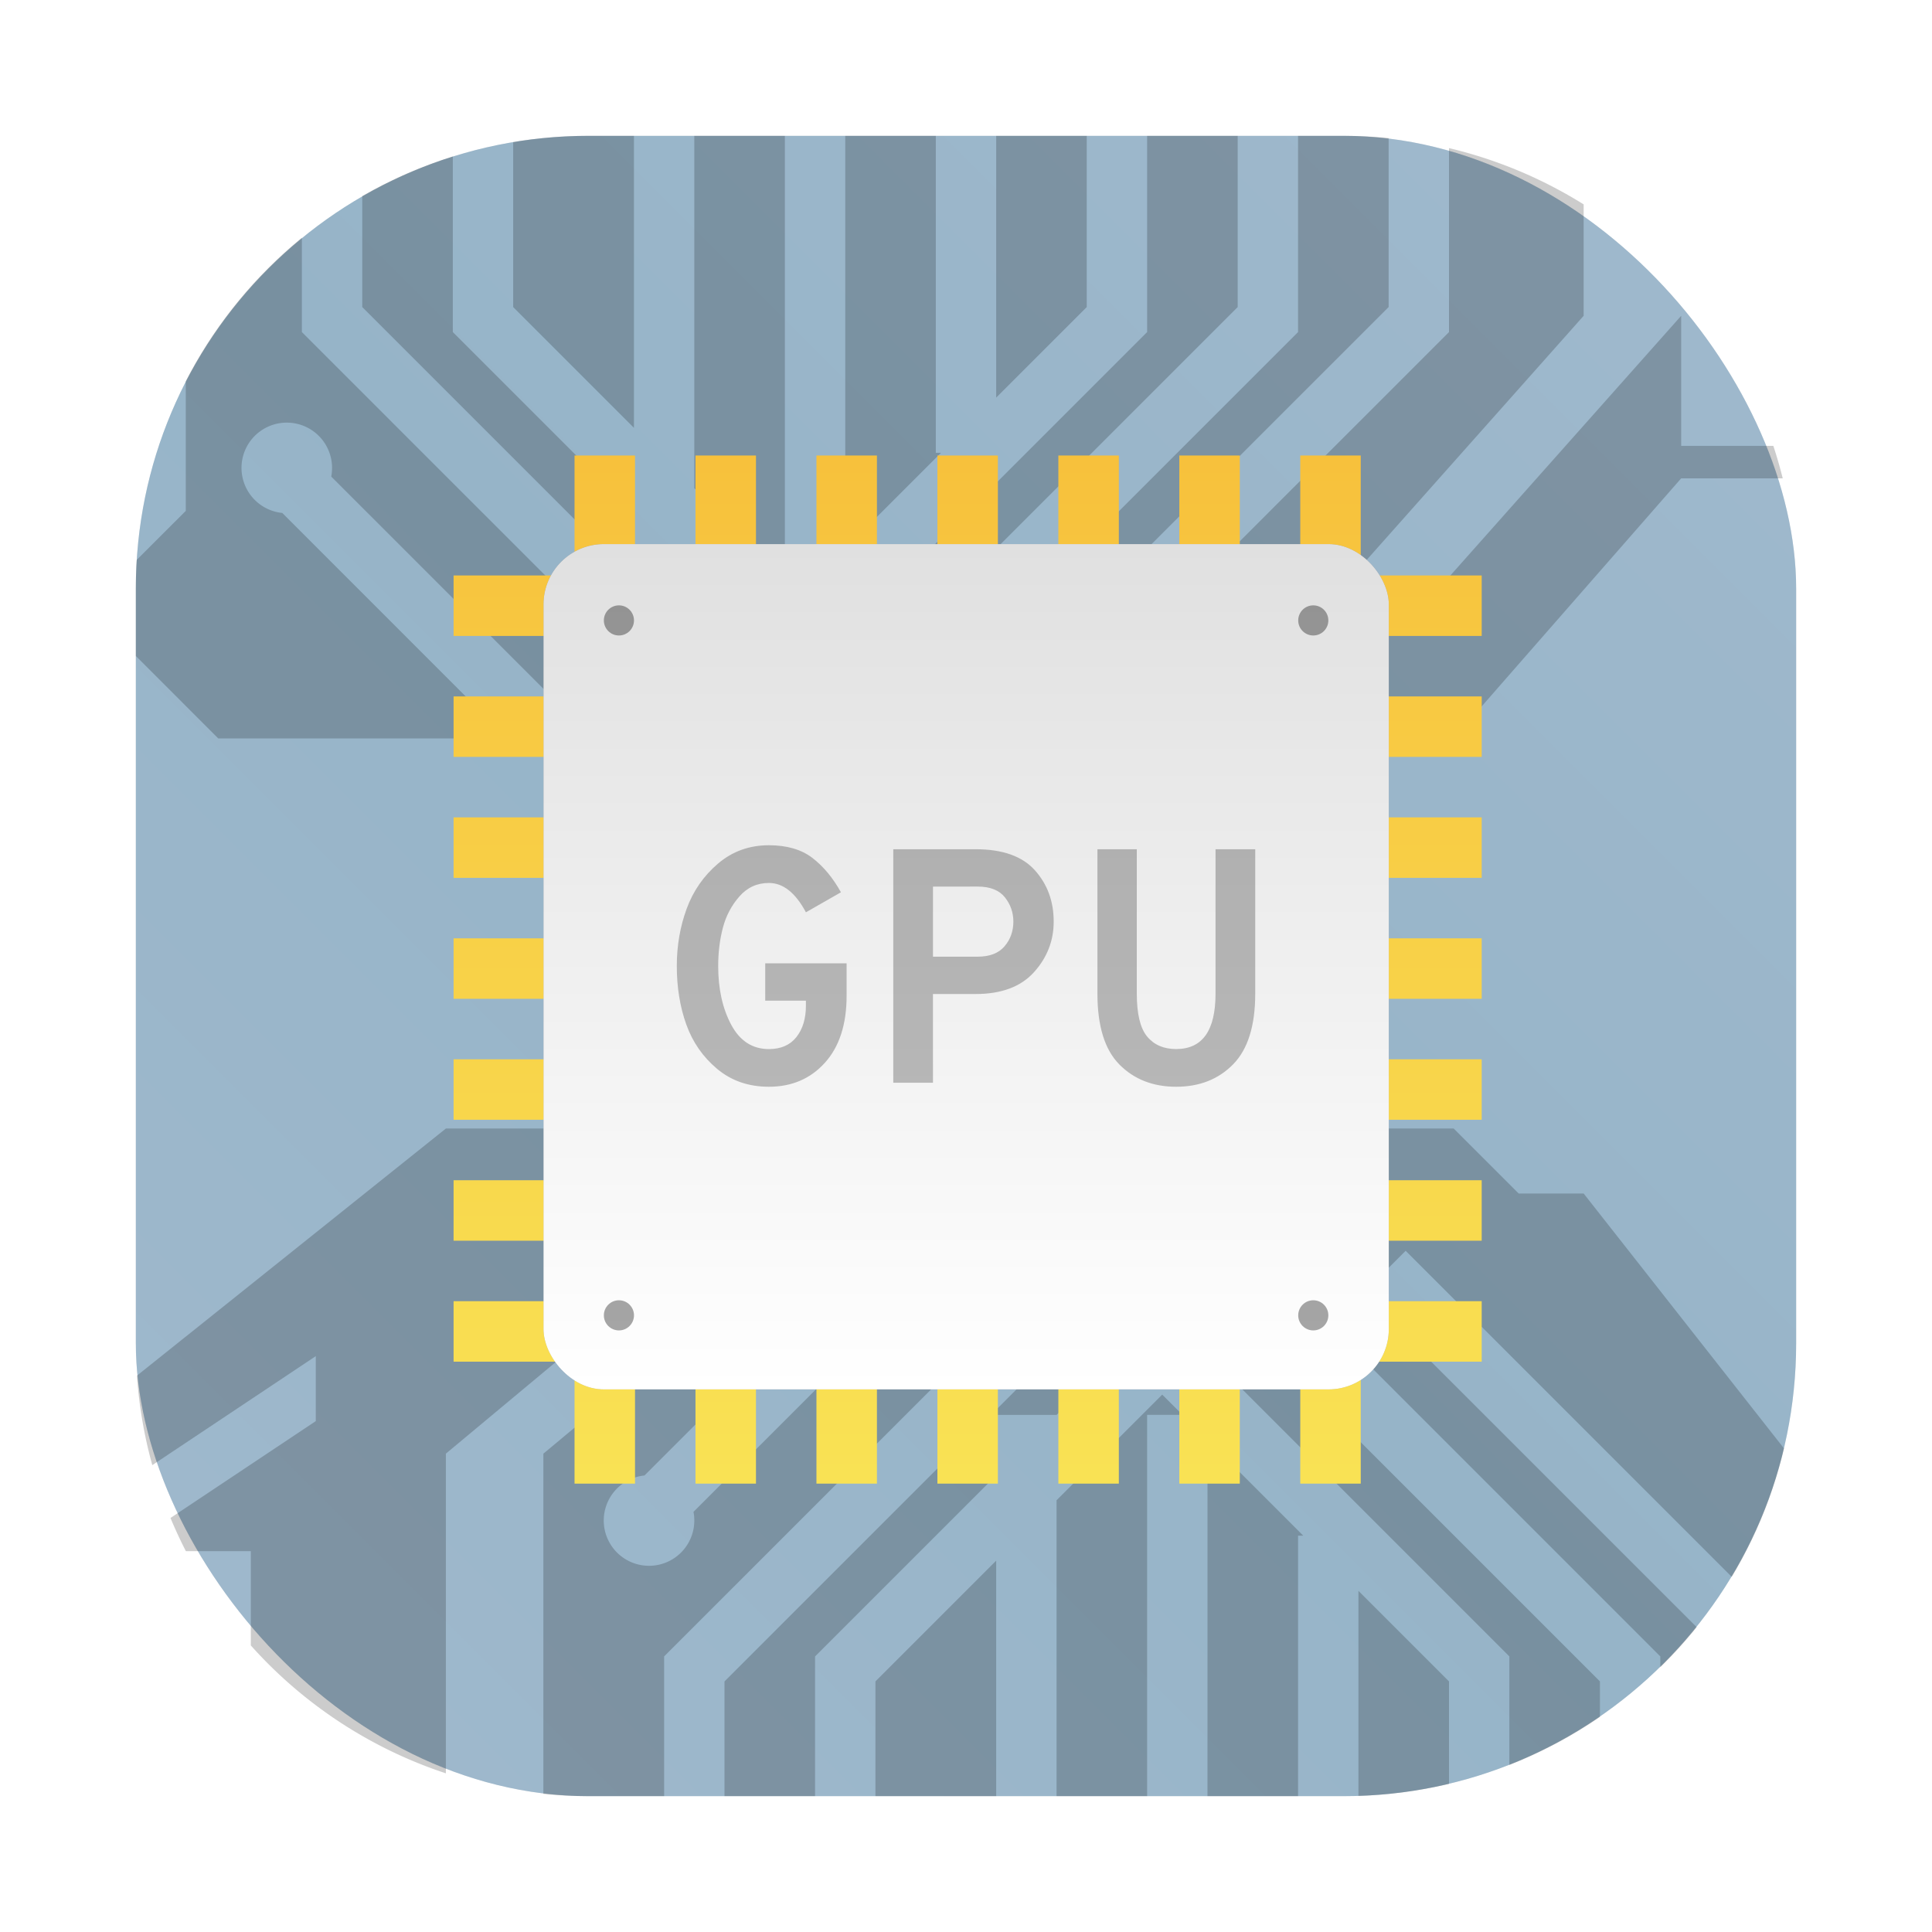 <?xml version="1.0" encoding="UTF-8" standalone="no"?>
<svg
   id="Apps-Visual-Studio-Code"
   width="64"
   height="64"
   enable-background="new 0 0 1024 1024"
   image-rendering="optimizeSpeed"
   version="1.1"
   viewBox="0 0 64 64"
   sodipodi:docname="cs-drivers.svg"
   inkscape:version="1.4.2 (ebf0e940d0, 2025-05-08)"
   xmlns:inkscape="http://www.inkscape.org/namespaces/inkscape"
   xmlns:sodipodi="http://sodipodi.sourceforge.net/DTD/sodipodi-0.dtd"
   xmlns:xlink="http://www.w3.org/1999/xlink"
   xmlns="http://www.w3.org/2000/svg"
   xmlns:svg="http://www.w3.org/2000/svg">
  <sodipodi:namedview
     id="namedview14"
     pagecolor="#505050"
     bordercolor="#eeeeee"
     borderopacity="1"
     inkscape:showpageshadow="0"
     inkscape:pageopacity="0"
     inkscape:pagecheckerboard="0"
     inkscape:deskcolor="#505050"
     inkscape:zoom="5.984375"
     inkscape:cx="8.1044386"
     inkscape:cy="10.527415"
     inkscape:window-width="1920"
     inkscape:window-height="1003"
     inkscape:window-x="0"
     inkscape:window-y="0"
     inkscape:window-maximized="1"
     inkscape:current-layer="Apps-Visual-Studio-Code" />
  <defs
     id="defs8">
    <linearGradient
       id="c-3"
       x1="32"
       x2="32"
       y1="11"
       y2="53"
       gradientUnits="userSpaceOnUse">
      <stop
         stop-color="#f7bd39"
         offset="0"
         id="stop1" />
      <stop
         stop-color="#f9e657"
         offset="1"
         id="stop2" />
    </linearGradient>
    <filter
       id="f"
       x="-0.06"
       y="-0.06"
       width="1.12"
       height="1.12"
       color-interpolation-filters="sRGB">
      <feGaussianBlur
         stdDeviation="0.185"
         id="feGaussianBlur2" />
    </filter>
    <linearGradient
       id="b-5"
       x1="8.467"
       x2="8.467"
       y1="284.83"
       y2="292.24"
       gradientUnits="userSpaceOnUse">
      <stop
         stop-color="#e0e0e0"
         offset="0"
         id="stop3" />
      <stop
         stop-color="#fff"
         offset="1"
         id="stop4" />
    </linearGradient>
    <linearGradient
       id="linearGradient964"
       x1="30"
       x2="30"
       y1="10"
       y2="70"
       gradientUnits="userSpaceOnUse">
      <stop
         offset="0"
         id="stop5" />
      <stop
         stop-opacity=".35"
         offset="1"
         id="stop6" />
    </linearGradient>
    <linearGradient
       id="linearGradient862-3"
       x1="7.937"
       x2="7.937"
       y1="15.081"
       y2="1.852"
       gradientTransform="matrix(3.78,0,0,3.78,-4,-59.971)"
       gradientUnits="userSpaceOnUse">
      <stop
         stop-color="#414343"
         offset="0"
         id="stop7" />
      <stop
         stop-color="#a5b3b6"
         offset="1"
         id="stop8" />
    </linearGradient>
    <filter
       inkscape:collect="always"
       style="color-interpolation-filters:sRGB"
       id="filter1057"
       x="-0.027"
       width="1.054"
       y="-0.027"
       height="1.054">
      <feGaussianBlur
         inkscape:collect="always"
         stdDeviation="0.619"
         id="feGaussianBlur1059" />
    </filter>
    <linearGradient
       inkscape:collect="always"
       xlink:href="#linearGradient1051"
       id="linearGradient1053"
       x1="-127"
       y1="60"
       x2="-72"
       y2="5"
       gradientUnits="userSpaceOnUse"
       gradientTransform="translate(131.5,-0.51)" />
    <linearGradient
       inkscape:collect="always"
       id="linearGradient1051">
      <stop
         style="stop-color:#a0b9cd;stop-opacity:1"
         offset="0"
         id="stop1047" />
      <stop
         id="stop934"
         offset="0.486"
         style="stop-color:#96b4c8;stop-opacity:1" />
      <stop
         style="stop-color:#a0b9cd;stop-opacity:1"
         offset="1"
         id="stop1049" />
    </linearGradient>
    <filter
       color-interpolation-filters="sRGB"
       height="1.168"
       width="1.168"
       y="-0.084"
       x="-0.084"
       id="filter917">
      <feGaussianBlur
         id="feGaussianBlur14"
         stdDeviation="0.222" />
    </filter>
  </defs>
  <rect
     ry="15"
     y="4.5"
     x="4.5"
     height="55"
     width="55"
     id="rect1055"
     style="opacity:0.3;fill:#141414;fill-opacity:1;stroke-width:2.744;stroke-linecap:round;filter:url(#filter1057)" />
  <rect
     style="fill:url(#linearGradient1053);fill-opacity:1;stroke-width:2.744;stroke-linecap:round"
     id="rect1045"
     width="55"
     height="55"
     x="4.5"
     y="4.5"
     ry="15" />
  <g
     id="g50"
     style="opacity:0.2">
    <path
       id="path50"
       d="M 26 4.5 L 23 4.5 L 23 16.172 L 26.5 19.672 L 27.172 19 L 26 19 L 26 4.5 z " />
    <path
       id="path48"
       d="M 31 4.5 L 28 4.5 L 28 18.172 L 31.172 15 L 31 15 L 31 4.5 z " />
    <path
       id="path46"
       d="M 36 4.5 L 33 4.5 L 33 13.172 L 36 10.172 L 36 4.5 z " />
    <path
       id="path44"
       d="M 41 4.5 L 38 4.5 L 38 11 L 27.914 21.086 L 29 22.172 L 41 10.172 L 41 4.5 z " />
    <path
       id="path37"
       d="M 50 58.467 C 51.065 58.049 52.071 57.513 53 56.875 L 53 55.699 L 41 43.699 L 39.914 44.785 L 50 54.871 L 50 58.467 z " />
    <path
       id="path35"
       d="M 45 59.492 C 46.03 59.459 47.033 59.323 48 59.094 L 48 55.699 L 45 52.699 L 45 59.492 z " />
    <path
       id="path33"
       d="M 40 59.5 L 43 59.5 L 43 50.871 L 43.172 50.871 L 40 47.699 L 40 59.5 z " />
    <path
       id="path31"
       d="M 35 59.5 L 38 59.5 L 38 46.869 L 39.172 46.869 L 38.5 46.199 L 35 49.699 L 35 59.5 z " />
    <path
       id="path29"
       d="M 29 59.5 L 33 59.5 L 33 51.699 L 29 55.699 L 29 59.5 z " />
    <path
       id="path27"
       d="M 24 59.5 L 27 59.5 L 27 54.871 L 33 48.871 L 33 46.871 L 35 46.871 L 37.086 44.785 L 36 43.699 L 24 55.699 L 24 59.5 z " />
    <path
       id="path22"
       d="M 4.537 45.57 C 4.608 46.591 4.781 47.582 5.045 48.535 L 10.461 44.924 L 10.461 47.076 L 5.648 50.285 C 5.804 50.66 5.974 51.027 6.158 51.385 L 8.309 51.385 L 8.309 54.508 C 10.033 56.437 12.252 57.913 14.77 58.744 L 14.77 48.154 L 21.23 42.77 L 24.461 42.77 L 18 48.154 L 18 59.426 C 18.493 59.474 18.993 59.5 19.5 59.5 L 22 59.5 L 22 54.871 L 35.436 41.434 L 36 41.998 L 36.564 41.434 L 38.5 43.369 L 40.436 41.434 L 41 41.998 L 41.564 41.434 L 55 54.871 L 55 55.23 C 55.427 54.812 55.83 54.369 56.205 53.902 L 45.15 42.848 L 46.564 41.434 L 57.367 52.236 C 58.149 50.935 58.738 49.504 59.098 47.982 L 52.461 39.537 L 50.309 39.537 L 48.154 37.383 L 35.199 37.383 L 35.436 37.619 L 22.973 50.082 A 1.5 1.5 0 0 1 23 50.369 A 1.5 1.5 0 0 1 21.5 51.869 A 1.5 1.5 0 0 1 20 50.369 A 1.5 1.5 0 0 1 21.35 48.877 L 32.844 37.383 L 14.77 37.383 L 14.77 37.385 L 4.537 45.57 z " />
    <path
       id="path19"
       d="M 10 7.875 C 8.414 9.171 7.1 10.788 6.154 12.627 L 6.154 16.924 L 4.529 18.547 C 4.51 18.862 4.5 19.18 4.5 19.5 L 4.5 21.73 L 7.23 24.461 L 16.818 24.461 L 9.35 16.992 A 1.5 1.5 0 0 1 8 15.5 A 1.5 1.5 0 0 1 9.5 14 A 1.5 1.5 0 0 1 11 15.5 A 1.5 1.5 0 0 1 10.973 15.787 L 19.646 24.461 L 48.154 24.461 L 55.691 15.846 L 59.055 15.846 C 58.964 15.481 58.861 15.123 58.744 14.77 L 55.691 14.77 L 55.691 10.461 L 47.076 20.154 L 43.846 20.154 L 52.461 10.461 L 52.461 6.771 C 51.105 5.924 49.603 5.287 48 4.906 L 48 11 L 34.564 24.436 L 33.148 23.021 L 46 10.172 L 46 4.574 C 45.507 4.526 45.006 4.5 44.5 4.5 L 43 4.5 L 43 11 L 29.564 24.436 L 29 23.871 L 28.436 24.436 L 26.5 22.5 L 24.564 24.436 L 24 23.871 L 23.436 24.436 L 10 11 L 10 7.875 z " />
    <path
       id="path17"
       d="M 15 5.182 C 13.945 5.511 12.94 5.953 12 6.494 L 12 10.172 L 24 22.172 L 25.086 21.086 L 23 19 L 21 19 L 21 17 L 15 11 L 15 5.182 z " />
    <path
       id="path16"
       d="M 21 4.5 L 19.5 4.5 C 18.648 4.5 17.813 4.57 17 4.705 L 17 10.172 L 21 14.172 L 21 4.5 z " />
  </g>
  <g
     id="g15">
    <g
       transform="matrix(3.78,0,0,3.78,-2e-7,-1058.6)"
       id="g14">
      <g
         transform="translate(0 -.009)"
         id="g10">
        <path
           transform="matrix(.265 0 0 .265 0 280.07)"
           d="m19 15.033v3.967h-4v2h4v2h-4v2h4v2h-4v2h4v2h-4v2h4v2h-4v2h4v2h-4v2h4v2h-4v2h4v4.033h2v-4.033h2v4.033h2v-4.033h2v4.033h2v-4.033h2v4.033h2v-4.033h2v4.033h2v-4.033h2v4.033h2v-4.033h2v4.033h2v-4.033h4v-2h-4v-2h4v-2h-4v-2h4v-2h-4v-2h4v-2h-4v-2h4v-2h-4v-2h4v-2h-4v-2h4v-2h-4v-3.967h-2v3.967h-2v-3.967h-2v3.967h-2v-3.967h-2v3.967h-2v-3.967h-2v3.967h-2v-3.967h-2v3.967h-2v-3.967h-2v3.967h-2v-3.967zm2 5.967h2v2h-2zm4 0h2v2h-2zm4 0h2v2h-2zm4 0h2v2h-2zm4 0h2v2h-2zm4 0h2v2h-2zm-20 4h2v2h-2zm4 0h2v2h-2zm4 0h2v2h-2zm4 0h2v2h-2zm4 0h2v2h-2zm4 0h2v2h-2zm-20 4h2v2h-2zm4 0h2v2h-2zm4 0h2v2h-2zm4 0h2v2h-2zm4 0h2v2h-2zm4 0h2v2h-2zm-20 4h2v2h-2zm4 0h2v2h-2zm4 0h2v2h-2zm4 0h2v2h-2zm4 0h2v2h-2zm4 0h2v2h-2zm-20 4h2v2h-2zm4 0h2v2h-2zm4 0h2v2h-2zm4 0h2v2h-2zm4 0h2v2h-2zm4 0h2v2h-2zm-20 4h2v2h-2zm4 0h2v2h-2zm4 0h2v2h-2zm4 0h2v2h-2zm4 0h2v2h-2zm4 0h2v2h-2z"
           fill="url(#c-3)"
           stroke-width="3.1"
           id="path9" />
        <rect
           x="4.763"
           y="284.83"
           width="7.408"
           height="7.408"
           rx=".529"
           ry=".529"
           fill-rule="evenodd"
           filter="url(#f)"
           opacity=".5"
           id="rect9" />
        <rect
           x="4.763"
           y="284.83"
           width="7.408"
           height="7.408"
           rx=".529"
           ry=".529"
           fill="url(#b-5)"
           fill-rule="evenodd"
           id="rect10" />
      </g>
      <g
         fill-rule="evenodd"
         id="g13">
        <circle
           cx="5.424"
           cy="285.49"
           r=".132"
           opacity=".35"
           style="paint-order:stroke fill markers"
           id="circle10" />
        <circle
           cx="11.509"
           cy="285.49"
           r=".132"
           opacity=".35"
           style="paint-order:stroke fill markers"
           id="circle11" />
        <circle
           cx="5.424"
           cy="291.58"
           r=".132"
           opacity=".35"
           style="paint-order:stroke fill markers"
           id="circle12" />
        <circle
           cx="11.509"
           cy="291.58"
           r=".132"
           opacity=".35"
           style="paint-order:stroke fill markers"
           id="circle13" />
      </g>
    </g>
    <path
       d="m25.47 36q-1.006 0-1.713-0.591-0.707-0.591-1.022-1.47-0.315-0.878-0.315-1.939 0-1.006 0.326-1.895 0.326-0.889 1.039-1.497 0.713-0.608 1.685-0.608 0.895 0 1.442 0.42 0.547 0.42 0.945 1.138l-1.16 0.663q-0.519-0.972-1.226-0.972-0.586 0-0.978 0.447-0.392 0.447-0.547 1.039-0.155 0.591-0.155 1.265 0 1.138 0.431 1.945 0.431 0.807 1.249 0.807 0.597 0 0.911-0.398 0.315-0.398 0.315-1.039v-0.166h-1.348v-1.238h2.696v1.072q0 1.425-0.718 2.221-0.718 0.796-1.856 0.796zm5.436-0.133h-1.315v-7.735h2.729q1.337 0 1.961 0.696 0.624 0.696 0.624 1.702 0 0.95-0.652 1.674-0.652 0.724-1.934 0.724h-1.414zm0-6.497v2.321h1.481q0.597 0 0.889-0.343 0.293-0.343 0.293-0.818 0-0.453-0.282-0.807-0.282-0.354-0.901-0.354zm8.055 6.63q-1.149 0-1.878-0.735-0.729-0.735-0.729-2.348v-4.784h1.304v4.784q0 1.006 0.343 1.42 0.343 0.414 0.961 0.414 1.304 0 1.304-1.834v-4.784h1.315v4.784q0 1.591-0.729 2.337-0.729 0.746-1.89 0.746z"
       fill-rule="evenodd"
       opacity=".25"
       stroke-width="1.506"
       style="isolation:isolate"
       id="path14" />
  </g>
</svg>
